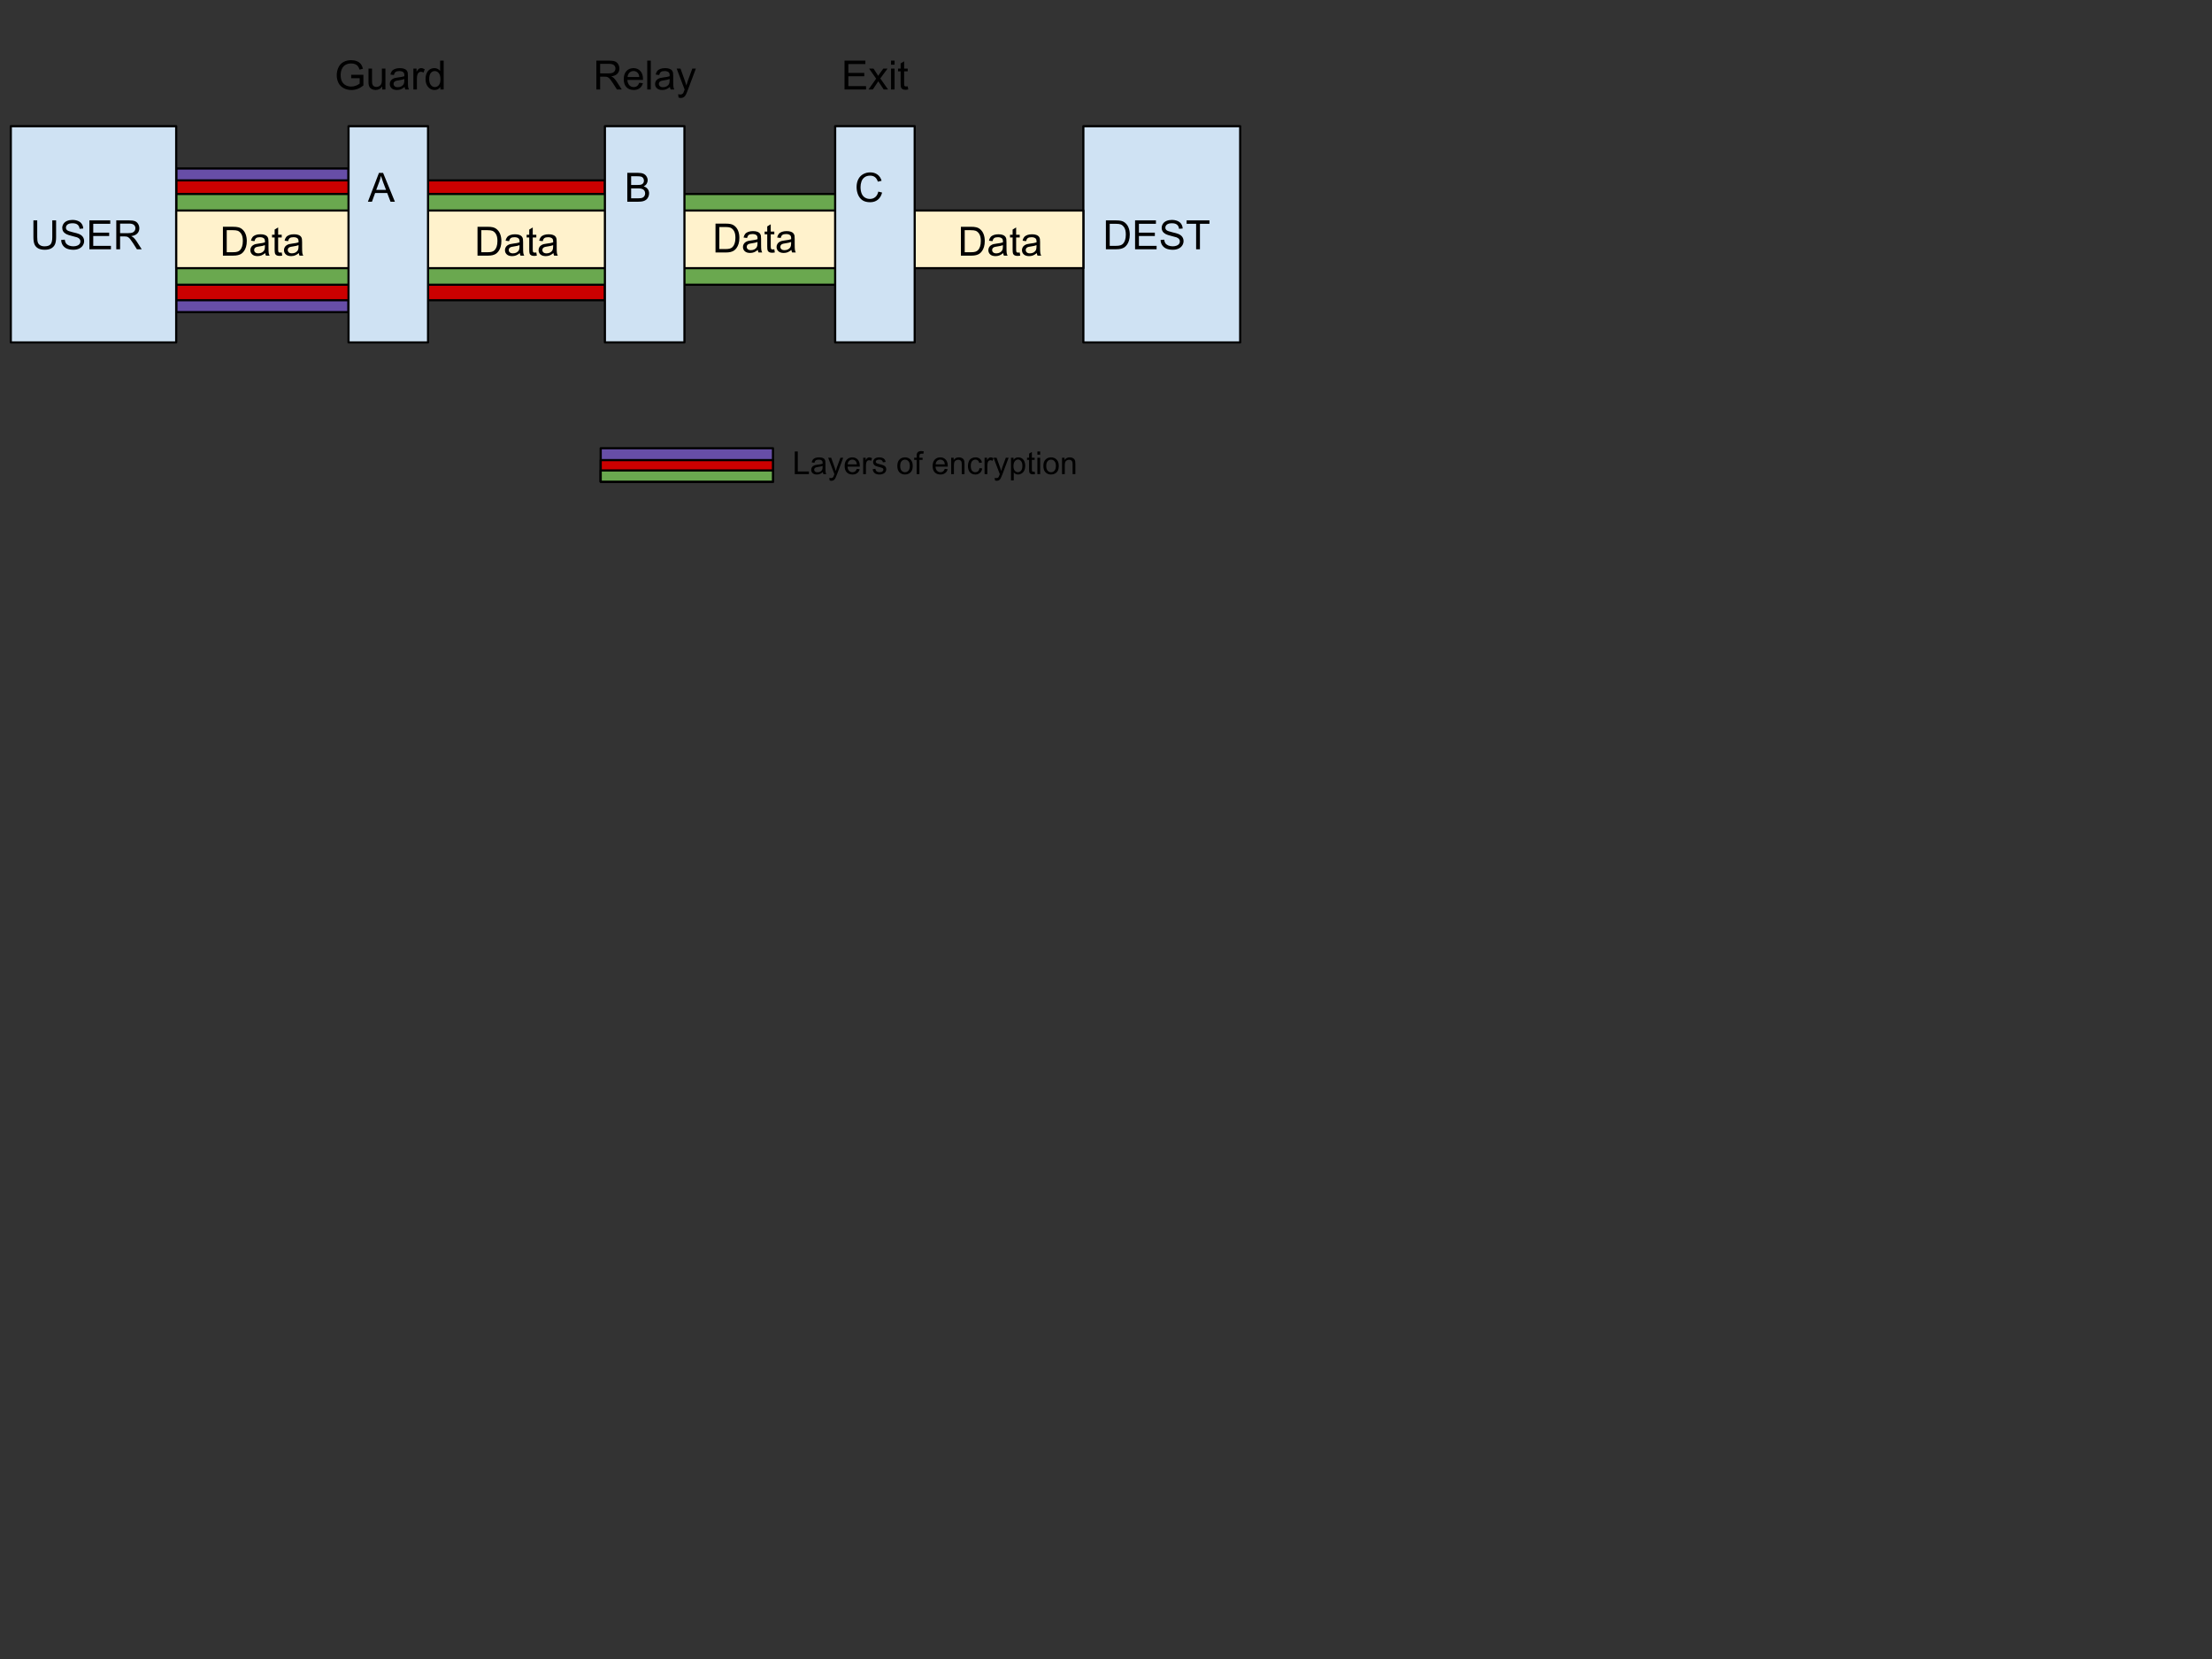 <svg viewBox="0 0 1024 768" xmlns="http://www.w3.org/2000/svg" xmlns:xlink="http://www.w3.org/1999/xlink" stroke-linecap="square" stroke-miterlimit="10" fill="none" overflow="hidden"><rect x="0" y="0" width="1024" height="768" fill="#333333" stroke="none"/><clipPath id="p.0"><path d="M0 0 1024 0 1024 768 0 768 0 0Z"/></clipPath><g clip-path="url(#p.0)"><path d="M0 0 1024 0 1024 768 0 768Z" fill="#000000" fill-rule="evenodd" fill-opacity="0"/><path d="M81.583 78.001 161.331 78.001 161.331 144.49 81.583 144.49Z" fill="#674EA7" fill-rule="evenodd"/><path d="M81.583 78.001 161.331 78.001 161.331 144.49 81.583 144.49Z" stroke="#000000" stroke-linecap="butt" stroke-linejoin="round" fill-rule="evenodd"/><path d="M81.583 83.5 280.039 83.5 280.039 138.996 81.583 138.996Z" fill="#CC0000" fill-rule="evenodd"/><path d="M81.583 83.5 280.039 83.5 280.039 138.996 81.583 138.996Z" stroke="#000000" stroke-linecap="butt" stroke-linejoin="round" fill-rule="evenodd"/><path d="M81.583 89.79 387.346 89.79 387.346 131.806 81.583 131.806Z" fill="#6AA84F" fill-rule="evenodd"/><path d="M81.583 89.79 387.346 89.79 387.346 131.806 81.583 131.806Z" stroke="#000000" stroke-linecap="butt" stroke-linejoin="round" fill-rule="evenodd"/><path d="M5 58.417 81.567 58.417 81.567 158.512 5 158.512Z" fill="#CFE2F3" fill-rule="evenodd"/><path d="M5 58.417 81.567 58.417 81.567 158.512 5 158.512Z" stroke="#000000" stroke-linecap="butt" stroke-linejoin="round" fill-rule="evenodd"/><path d="M24.203 102.025 25.969 102.025 25.969 109.744C25.969 111.088 25.818 112.155 25.516 112.947 25.213 113.739 24.667 114.385 23.875 114.885 23.083 115.374 22.042 115.619 20.75 115.619 19.5 115.619 18.474 115.405 17.672 114.978 16.88 114.541 16.312 113.916 15.969 113.103 15.635 112.28 15.469 111.161 15.469 109.744L15.469 102.025 17.234 102.025 17.234 109.744C17.234 110.9 17.338 111.754 17.547 112.306 17.766 112.848 18.135 113.27 18.656 113.572 19.188 113.874 19.833 114.025 20.594 114.025 21.896 114.025 22.823 113.728 23.375 113.135 23.927 112.541 24.203 111.411 24.203 109.744L24.203 102.025ZM28.317 111.088 29.973 110.947C30.056 111.614 30.239 112.161 30.52 112.588 30.811 113.015 31.259 113.364 31.864 113.635 32.478 113.895 33.166 114.025 33.926 114.025 34.593 114.025 35.187 113.926 35.707 113.728 36.228 113.53 36.614 113.26 36.864 112.916 37.114 112.562 37.239 112.176 37.239 111.76 37.239 111.343 37.114 110.978 36.864 110.666 36.624 110.353 36.228 110.088 35.676 109.869 35.312 109.734 34.515 109.52 33.285 109.228 32.067 108.926 31.212 108.645 30.723 108.385 30.077 108.051 29.598 107.64 29.285 107.15 28.973 106.65 28.817 106.093 28.817 105.478 28.817 104.812 29.009 104.187 29.395 103.603 29.78 103.01 30.337 102.562 31.067 102.26 31.806 101.957 32.624 101.806 33.52 101.806 34.509 101.806 35.379 101.968 36.129 102.291 36.89 102.603 37.473 103.072 37.879 103.697 38.285 104.312 38.504 105.01 38.535 105.791L36.848 105.916C36.754 105.072 36.442 104.437 35.91 104.01 35.39 103.572 34.619 103.353 33.598 103.353 32.525 103.353 31.744 103.551 31.254 103.947 30.765 104.343 30.52 104.817 30.52 105.369 30.52 105.848 30.697 106.239 31.051 106.541 31.384 106.853 32.27 107.176 33.707 107.51 35.145 107.832 36.129 108.114 36.66 108.353 37.442 108.707 38.015 109.161 38.379 109.713 38.754 110.265 38.942 110.9 38.942 111.619 38.942 112.327 38.739 112.999 38.332 113.635 37.926 114.26 37.343 114.749 36.582 115.103 35.822 115.447 34.962 115.619 34.004 115.619 32.796 115.619 31.78 115.442 30.957 115.088 30.145 114.734 29.504 114.202 29.035 113.494 28.577 112.786 28.337 111.984 28.317 111.088ZM41.385 115.385 41.385 102.025 51.041 102.025 51.041 103.603 43.166 103.603 43.166 107.697 50.541 107.697 50.541 109.26 43.166 109.26 43.166 113.806 51.354 113.806 51.354 115.385 41.385 115.385ZM53.829 115.385 53.829 102.025 59.751 102.025C60.938 102.025 61.839 102.145 62.454 102.385 63.079 102.624 63.574 103.051 63.938 103.666 64.313 104.27 64.501 104.942 64.501 105.681 64.501 106.619 64.193 107.416 63.579 108.072 62.964 108.718 62.016 109.129 60.735 109.306 61.204 109.536 61.563 109.76 61.813 109.978 62.324 110.447 62.808 111.036 63.266 111.744L65.594 115.385 63.376 115.385 61.61 112.603C61.089 111.801 60.662 111.192 60.329 110.775 59.995 110.348 59.693 110.051 59.423 109.885 59.162 109.707 58.897 109.588 58.626 109.525 58.428 109.473 58.1 109.447 57.641 109.447L55.594 109.447 55.594 115.385 53.829 115.385ZM55.594 107.931 59.391 107.931C60.204 107.931 60.834 107.848 61.282 107.681 61.74 107.504 62.089 107.234 62.329 106.869 62.568 106.504 62.688 106.109 62.688 105.681 62.688 105.046 62.459 104.525 62.001 104.119 61.542 103.713 60.813 103.51 59.813 103.51L55.594 103.51 55.594 107.931Z" fill="#000000"/><path d="M501.517 58.417 574.115 58.417 574.115 158.512 501.517 158.512Z" fill="#CFE2F3" fill-rule="evenodd"/><path d="M501.517 58.417 574.115 58.417 574.115 158.512 501.517 158.512Z" stroke="#000000" stroke-linecap="butt" stroke-linejoin="round" fill-rule="evenodd"/><path d="M511.955 115.385 511.955 102.025 516.564 102.025C517.595 102.025 518.387 102.093 518.939 102.228 519.699 102.395 520.35 102.713 520.892 103.181 521.6 103.775 522.126 104.536 522.47 105.463 522.824 106.39 523.001 107.447 523.001 108.635 523.001 109.645 522.882 110.546 522.642 111.338 522.403 112.119 522.095 112.765 521.72 113.275 521.356 113.786 520.955 114.192 520.517 114.494 520.08 114.786 519.548 115.01 518.923 115.166 518.298 115.312 517.585 115.385 516.783 115.385L511.955 115.385ZM513.72 113.806 516.58 113.806C517.455 113.806 518.142 113.728 518.642 113.572 519.142 113.405 519.543 113.171 519.845 112.869 520.262 112.452 520.585 111.89 520.814 111.181 521.054 110.473 521.173 109.614 521.173 108.603 521.173 107.207 520.944 106.135 520.486 105.385 520.028 104.635 519.47 104.135 518.814 103.885 518.345 103.697 517.585 103.603 516.533 103.603L513.72 103.603 513.72 113.806ZM525.459 115.385 525.459 102.025 535.115 102.025 535.115 103.603 527.24 103.603 527.24 107.697 534.615 107.697 534.615 109.26 527.24 109.26 527.24 113.806 535.427 113.806 535.427 115.385 525.459 115.385ZM537.277 111.088 538.934 110.947C539.017 111.614 539.199 112.161 539.48 112.588 539.772 113.015 540.22 113.364 540.824 113.635 541.439 113.895 542.126 114.025 542.887 114.025 543.553 114.025 544.147 113.926 544.668 113.728 545.189 113.53 545.574 113.26 545.824 112.916 546.074 112.562 546.199 112.176 546.199 111.76 546.199 111.343 546.074 110.978 545.824 110.666 545.585 110.353 545.189 110.088 544.637 109.869 544.272 109.734 543.475 109.52 542.246 109.228 541.027 108.926 540.173 108.645 539.684 108.385 539.038 108.051 538.559 107.64 538.246 107.15 537.934 106.65 537.777 106.093 537.777 105.478 537.777 104.812 537.97 104.187 538.355 103.603 538.741 103.01 539.298 102.562 540.027 102.26 540.767 101.957 541.585 101.806 542.48 101.806 543.47 101.806 544.34 101.968 545.09 102.291 545.85 102.603 546.434 103.072 546.84 103.697 547.246 104.312 547.465 105.01 547.496 105.791L545.809 105.916C545.715 105.072 545.402 104.437 544.871 104.01 544.35 103.572 543.579 103.353 542.559 103.353 541.486 103.353 540.704 103.551 540.215 103.947 539.725 104.343 539.48 104.817 539.48 105.369 539.48 105.848 539.658 106.239 540.012 106.541 540.345 106.853 541.23 107.176 542.668 107.51 544.105 107.832 545.09 108.114 545.621 108.353 546.402 108.707 546.975 109.161 547.34 109.713 547.715 110.265 547.902 110.9 547.902 111.619 547.902 112.327 547.699 112.999 547.293 113.635 546.887 114.26 546.303 114.749 545.543 115.103 544.783 115.447 543.923 115.619 542.965 115.619 541.757 115.619 540.741 115.442 539.918 115.088 539.105 114.734 538.465 114.202 537.996 113.494 537.538 112.786 537.298 111.984 537.277 111.088ZM553.721 115.385 553.721 103.603 549.315 103.603 549.315 102.025 559.893 102.025 559.893 103.603 555.487 103.603 555.487 115.385 553.721 115.385Z" fill="#000000"/><path d="M81.583 97.459 501.52 97.459 501.52 124.136 81.583 124.136Z" fill="#FFF2CC" fill-rule="evenodd"/><path d="M81.583 97.459 501.52 97.459 501.52 124.136 81.583 124.136Z" stroke="#000000" stroke-linecap="butt" stroke-linejoin="round" fill-rule="evenodd"/><path d="M161.341 58.417 198.16 58.417 198.16 158.512 161.341 158.512Z" fill="#CFE2F3" fill-rule="evenodd"/><path d="M161.341 58.417 198.16 58.417 198.16 158.512 161.341 158.512Z" stroke="#000000" stroke-linecap="butt" stroke-linejoin="round" fill-rule="evenodd"/><path d="M170.31 93.385 175.435 80.025 177.341 80.025 182.81 93.385 180.794 93.385 179.247 89.338 173.654 89.338 172.185 93.385 170.31 93.385ZM174.169 87.9 178.701 87.9 177.294 84.197C176.878 83.072 176.565 82.15 176.357 81.431 176.18 82.286 175.94 83.135 175.638 83.978L174.169 87.9Z" fill="#000000"/><path d="M280.031 58.41 316.85 58.41 316.85 158.504 280.031 158.504Z" fill="#CFE2F3" fill-rule="evenodd"/><path d="M280.031 58.41 316.85 58.41 316.85 158.504 280.031 158.504Z" stroke="#000000" stroke-linecap="butt" stroke-linejoin="round" fill-rule="evenodd"/><path d="M290.391 93.377 290.391 80.017 295.406 80.017C296.427 80.017 297.245 80.153 297.86 80.424 298.474 80.694 298.953 81.111 299.297 81.674 299.651 82.236 299.828 82.825 299.828 83.439 299.828 84.012 299.672 84.554 299.36 85.064 299.058 85.564 298.594 85.965 297.969 86.267 298.771 86.507 299.391 86.913 299.828 87.486 300.266 88.059 300.485 88.731 300.485 89.502 300.485 90.127 300.349 90.71 300.078 91.252 299.818 91.783 299.49 92.194 299.094 92.486 298.709 92.778 298.224 93.002 297.641 93.158 297.058 93.304 296.339 93.377 295.485 93.377L290.391 93.377ZM292.172 85.627 295.047 85.627C295.839 85.627 296.401 85.58 296.735 85.486 297.183 85.351 297.521 85.127 297.75 84.814 297.979 84.502 298.094 84.111 298.094 83.642 298.094 83.205 297.985 82.819 297.766 82.486 297.558 82.142 297.255 81.908 296.86 81.783 296.464 81.658 295.787 81.595 294.828 81.595L292.172 81.595 292.172 85.627ZM292.172 91.799 295.485 91.799C296.058 91.799 296.459 91.778 296.688 91.736 297.094 91.663 297.433 91.543 297.703 91.377 297.985 91.2 298.214 90.95 298.391 90.627 298.568 90.304 298.656 89.929 298.656 89.502 298.656 89.002 298.526 88.569 298.266 88.205 298.016 87.84 297.662 87.585 297.203 87.439 296.755 87.283 296.104 87.205 295.25 87.205L292.172 87.205 292.172 91.799Z" fill="#000000"/><path d="M386.619 58.41 423.438 58.41 423.438 158.504 386.619 158.504Z" fill="#CFE2F3" fill-rule="evenodd"/><path d="M386.619 58.41 423.438 58.41 423.438 158.504 386.619 158.504Z" stroke="#000000" stroke-linecap="butt" stroke-linejoin="round" fill-rule="evenodd"/><path d="M406.588 88.689 408.354 89.142C407.979 90.59 407.312 91.7 406.354 92.47 405.395 93.231 404.218 93.611 402.823 93.611 401.385 93.611 400.213 93.319 399.307 92.736 398.411 92.142 397.724 91.293 397.244 90.189 396.776 89.075 396.541 87.877 396.541 86.595 396.541 85.21 396.807 84.002 397.338 82.97 397.869 81.929 398.625 81.142 399.604 80.611 400.593 80.069 401.677 79.799 402.854 79.799 404.187 79.799 405.307 80.137 406.213 80.814 407.13 81.491 407.765 82.45 408.119 83.689L406.385 84.095C406.073 83.127 405.619 82.424 405.026 81.986 404.442 81.538 403.708 81.314 402.823 81.314 401.791 81.314 400.932 81.559 400.244 82.049 399.557 82.538 399.073 83.2 398.791 84.033 398.51 84.856 398.369 85.71 398.369 86.595 398.369 87.731 398.536 88.72 398.869 89.564 399.203 90.408 399.718 91.043 400.416 91.47 401.114 91.887 401.869 92.095 402.682 92.095 403.672 92.095 404.51 91.809 405.198 91.236 405.885 90.663 406.349 89.814 406.588 88.689Z" fill="#000000"/><path d="M313.197 89.957 385.795 89.957 385.795 131.972 313.197 131.972Z" fill="#000000" fill-rule="evenodd" fill-opacity="0"/><path d="M331.23 116.877 331.23 103.517 335.839 103.517C336.87 103.517 337.662 103.585 338.214 103.72 338.975 103.887 339.626 104.205 340.167 104.674 340.876 105.267 341.402 106.028 341.745 106.955 342.1 107.882 342.277 108.939 342.277 110.127 342.277 111.137 342.157 112.038 341.917 112.83 341.678 113.611 341.37 114.257 340.995 114.767 340.631 115.278 340.23 115.684 339.792 115.986 339.355 116.278 338.823 116.502 338.198 116.658 337.573 116.804 336.86 116.877 336.058 116.877L331.23 116.877ZM332.995 115.299 335.855 115.299C336.73 115.299 337.417 115.22 337.917 115.064 338.417 114.898 338.818 114.663 339.12 114.361 339.537 113.944 339.86 113.382 340.089 112.674 340.329 111.965 340.448 111.106 340.448 110.095 340.448 108.7 340.219 107.627 339.761 106.877 339.303 106.127 338.745 105.627 338.089 105.377 337.62 105.189 336.86 105.095 335.808 105.095L332.995 105.095 332.995 115.299ZM350.812 115.689C350.197 116.2 349.609 116.564 349.046 116.783 348.494 116.991 347.895 117.095 347.25 117.095 346.187 117.095 345.369 116.835 344.796 116.314 344.224 115.793 343.937 115.132 343.937 114.33 343.937 113.851 344.046 113.418 344.265 113.033 344.484 112.637 344.765 112.325 345.109 112.095 345.463 111.856 345.859 111.674 346.296 111.549 346.609 111.465 347.093 111.382 347.75 111.299 349.072 111.142 350.046 110.955 350.671 110.736 350.682 110.507 350.687 110.366 350.687 110.314 350.687 109.648 350.531 109.174 350.218 108.892 349.802 108.528 349.177 108.345 348.343 108.345 347.572 108.345 347.005 108.481 346.64 108.752 346.276 109.023 346.005 109.496 345.828 110.174L344.218 109.955C344.364 109.278 344.604 108.731 344.937 108.314 345.27 107.887 345.755 107.559 346.39 107.33 347.026 107.101 347.755 106.986 348.578 106.986 349.411 106.986 350.083 107.085 350.593 107.283 351.114 107.47 351.494 107.715 351.734 108.017 351.984 108.309 352.156 108.679 352.25 109.127 352.302 109.408 352.328 109.913 352.328 110.642L352.328 112.83C352.328 114.351 352.364 115.314 352.437 115.72 352.51 116.116 352.645 116.502 352.843 116.877L351.14 116.877C350.963 116.533 350.854 116.137 350.812 115.689ZM350.671 112.017C350.078 112.267 349.187 112.476 348 112.642 347.322 112.736 346.843 112.845 346.562 112.97 346.281 113.095 346.062 113.273 345.906 113.502 345.76 113.731 345.687 113.991 345.687 114.283 345.687 114.72 345.854 115.085 346.187 115.377 346.52 115.668 347.005 115.814 347.64 115.814 348.265 115.814 348.822 115.679 349.312 115.408 349.812 115.127 350.177 114.746 350.406 114.267 350.583 113.892 350.671 113.345 350.671 112.627L350.671 112.017ZM358.453 115.408 358.688 116.861C358.229 116.955 357.818 117.002 357.453 117.002 356.86 117.002 356.396 116.908 356.063 116.72 355.74 116.533 355.511 116.288 355.375 115.986 355.24 115.674 355.172 115.028 355.172 114.049L355.172 108.47 353.969 108.47 353.969 107.205 355.172 107.205 355.172 104.814 356.797 103.83 356.797 107.205 358.453 107.205 358.453 108.47 356.797 108.47 356.797 114.142C356.797 114.601 356.823 114.898 356.875 115.033 356.938 115.168 357.032 115.278 357.157 115.361 357.292 115.434 357.485 115.47 357.735 115.47 357.912 115.47 358.151 115.45 358.453 115.408ZM366.371 115.689C365.756 116.2 365.168 116.564 364.605 116.783 364.053 116.991 363.454 117.095 362.809 117.095 361.746 117.095 360.928 116.835 360.355 116.314 359.783 115.793 359.496 115.132 359.496 114.33 359.496 113.851 359.605 113.418 359.824 113.033 360.043 112.637 360.324 112.325 360.668 112.095 361.022 111.856 361.418 111.674 361.855 111.549 362.168 111.465 362.652 111.382 363.309 111.299 364.631 111.142 365.605 110.955 366.23 110.736 366.241 110.507 366.246 110.366 366.246 110.314 366.246 109.648 366.09 109.174 365.777 108.892 365.361 108.528 364.736 108.345 363.902 108.345 363.131 108.345 362.564 108.481 362.199 108.752 361.835 109.023 361.564 109.496 361.387 110.174L359.777 109.955C359.923 109.278 360.163 108.731 360.496 108.314 360.829 107.887 361.314 107.559 361.949 107.33 362.585 107.101 363.314 106.986 364.137 106.986 364.97 106.986 365.642 107.085 366.152 107.283 366.673 107.47 367.053 107.715 367.293 108.017 367.543 108.309 367.715 108.679 367.809 109.127 367.861 109.408 367.887 109.913 367.887 110.642L367.887 112.83C367.887 114.351 367.923 115.314 367.996 115.72 368.069 116.116 368.204 116.502 368.402 116.877L366.699 116.877C366.522 116.533 366.413 116.137 366.371 115.689ZM366.23 112.017C365.637 112.267 364.746 112.476 363.559 112.642 362.881 112.736 362.402 112.845 362.121 112.97 361.84 113.095 361.621 113.273 361.465 113.502 361.319 113.731 361.246 113.991 361.246 114.283 361.246 114.72 361.413 115.085 361.746 115.377 362.079 115.668 362.564 115.814 363.199 115.814 363.824 115.814 364.381 115.679 364.871 115.408 365.371 115.127 365.736 114.746 365.965 114.267 366.142 113.892 366.23 113.345 366.23 112.627L366.23 112.017Z" fill="#000000"/><path d="M85.163 91.417 157.761 91.417 157.761 133.433 85.163 133.433Z" fill="#000000" fill-rule="evenodd" fill-opacity="0"/><path d="M103.196 118.337 103.196 104.978 107.805 104.978C108.836 104.978 109.628 105.046 110.18 105.181 110.94 105.348 111.591 105.665 112.133 106.134 112.841 106.728 113.367 107.488 113.711 108.415 114.065 109.343 114.242 110.4 114.242 111.587 114.242 112.598 114.123 113.499 113.883 114.29 113.644 115.072 113.336 115.718 112.961 116.228 112.597 116.738 112.196 117.145 111.758 117.447 111.321 117.738 110.789 117.962 110.164 118.119 109.539 118.264 108.826 118.337 108.024 118.337L103.196 118.337ZM104.961 116.759 107.821 116.759C108.696 116.759 109.383 116.681 109.883 116.525 110.383 116.358 110.784 116.124 111.086 115.822 111.503 115.405 111.826 114.843 112.055 114.134 112.295 113.426 112.414 112.566 112.414 111.556 112.414 110.16 112.185 109.087 111.727 108.337 111.269 107.587 110.711 107.087 110.055 106.837 109.586 106.65 108.826 106.556 107.774 106.556L104.961 106.556 104.961 116.759ZM122.778 117.15C122.163 117.66 121.575 118.025 121.012 118.244 120.46 118.452 119.861 118.556 119.215 118.556 118.153 118.556 117.335 118.296 116.762 117.775 116.189 117.254 115.903 116.593 115.903 115.79 115.903 115.311 116.012 114.879 116.231 114.494 116.45 114.098 116.731 113.785 117.075 113.556 117.429 113.316 117.825 113.134 118.262 113.009 118.575 112.926 119.059 112.843 119.715 112.759 121.038 112.603 122.012 112.415 122.637 112.197 122.648 111.968 122.653 111.827 122.653 111.775 122.653 111.108 122.497 110.634 122.184 110.353 121.768 109.988 121.143 109.806 120.309 109.806 119.538 109.806 118.971 109.941 118.606 110.212 118.241 110.483 117.971 110.957 117.794 111.634L116.184 111.415C116.33 110.738 116.57 110.191 116.903 109.775 117.236 109.348 117.721 109.02 118.356 108.79 118.991 108.561 119.721 108.447 120.544 108.447 121.377 108.447 122.049 108.546 122.559 108.744 123.08 108.931 123.46 109.176 123.7 109.478 123.95 109.77 124.122 110.139 124.215 110.587 124.268 110.869 124.294 111.374 124.294 112.103L124.294 114.29C124.294 115.811 124.33 116.775 124.403 117.181 124.476 117.577 124.611 117.962 124.809 118.337L123.106 118.337C122.929 117.994 122.82 117.598 122.778 117.15ZM122.637 113.478C122.044 113.728 121.153 113.936 119.965 114.103 119.288 114.197 118.809 114.306 118.528 114.431 118.247 114.556 118.028 114.733 117.872 114.962 117.726 115.191 117.653 115.452 117.653 115.744 117.653 116.181 117.82 116.546 118.153 116.837 118.486 117.129 118.971 117.275 119.606 117.275 120.231 117.275 120.788 117.139 121.278 116.869 121.778 116.587 122.143 116.207 122.372 115.728 122.549 115.353 122.637 114.806 122.637 114.087L122.637 113.478ZM130.419 116.869 130.654 118.322C130.195 118.415 129.784 118.462 129.419 118.462 128.826 118.462 128.362 118.369 128.029 118.181 127.706 117.994 127.477 117.749 127.341 117.447 127.206 117.134 127.138 116.488 127.138 115.509L127.138 109.931 125.935 109.931 125.935 108.665 127.138 108.665 127.138 106.275 128.763 105.29 128.763 108.665 130.419 108.665 130.419 109.931 128.763 109.931 128.763 115.603C128.763 116.061 128.789 116.358 128.841 116.494 128.904 116.629 128.997 116.738 129.122 116.822 129.258 116.895 129.451 116.931 129.701 116.931 129.878 116.931 130.117 116.91 130.419 116.869ZM138.337 117.15C137.722 117.66 137.134 118.025 136.571 118.244 136.019 118.452 135.42 118.556 134.774 118.556 133.712 118.556 132.894 118.296 132.321 117.775 131.748 117.254 131.462 116.593 131.462 115.79 131.462 115.311 131.571 114.879 131.79 114.494 132.009 114.098 132.29 113.785 132.634 113.556 132.988 113.316 133.384 113.134 133.821 113.009 134.134 112.926 134.618 112.843 135.274 112.759 136.597 112.603 137.571 112.415 138.196 112.197 138.207 111.968 138.212 111.827 138.212 111.775 138.212 111.108 138.056 110.634 137.743 110.353 137.327 109.988 136.702 109.806 135.868 109.806 135.097 109.806 134.53 109.941 134.165 110.212 133.8 110.483 133.53 110.957 133.353 111.634L131.743 111.415C131.889 110.738 132.129 110.191 132.462 109.775 132.795 109.348 133.28 109.02 133.915 108.79 134.55 108.561 135.28 108.447 136.103 108.447 136.936 108.447 137.608 108.546 138.118 108.744 138.639 108.931 139.019 109.176 139.259 109.478 139.509 109.77 139.681 110.139 139.774 110.587 139.827 110.869 139.853 111.374 139.853 112.103L139.853 114.29C139.853 115.811 139.889 116.775 139.962 117.181 140.035 117.577 140.17 117.962 140.368 118.337L138.665 118.337C138.488 117.994 138.379 117.598 138.337 117.15ZM138.196 113.478C137.603 113.728 136.712 113.936 135.524 114.103 134.847 114.197 134.368 114.306 134.087 114.431 133.806 114.556 133.587 114.733 133.431 114.962 133.285 115.191 133.212 115.452 133.212 115.744 133.212 116.181 133.379 116.546 133.712 116.837 134.045 117.129 134.53 117.275 135.165 117.275 135.79 117.275 136.347 117.139 136.837 116.869 137.337 116.587 137.702 116.207 137.931 115.728 138.108 115.353 138.196 114.806 138.196 114.087L138.196 113.478Z" fill="#000000"/><path d="M199.449 91.425 279.197 91.425 279.197 133.441 199.449 133.441Z" fill="#000000" fill-rule="evenodd" fill-opacity="0"/><path d="M221.057 118.345 221.057 104.986 225.666 104.986C226.697 104.986 227.489 105.054 228.041 105.189 228.801 105.356 229.452 105.673 229.994 106.142 230.702 106.736 231.229 107.496 231.572 108.423 231.926 109.35 232.104 110.408 232.104 111.595 232.104 112.606 231.984 113.507 231.744 114.298 231.505 115.08 231.197 115.725 230.822 116.236 230.458 116.746 230.057 117.152 229.619 117.455 229.182 117.746 228.65 117.97 228.025 118.126 227.4 118.272 226.687 118.345 225.885 118.345L221.057 118.345ZM222.822 116.767 225.682 116.767C226.557 116.767 227.244 116.689 227.744 116.533 228.244 116.366 228.645 116.132 228.947 115.83 229.364 115.413 229.687 114.85 229.916 114.142 230.156 113.434 230.275 112.574 230.275 111.564 230.275 110.168 230.046 109.095 229.588 108.345 229.13 107.595 228.572 107.095 227.916 106.845 227.447 106.658 226.687 106.564 225.635 106.564L222.822 106.564 222.822 116.767ZM240.639 117.158C240.024 117.668 239.436 118.033 238.873 118.251 238.321 118.46 237.722 118.564 237.076 118.564 236.014 118.564 235.196 118.304 234.623 117.783 234.05 117.262 233.764 116.6 233.764 115.798 233.764 115.319 233.873 114.887 234.092 114.501 234.311 114.106 234.592 113.793 234.936 113.564 235.29 113.324 235.686 113.142 236.123 113.017 236.436 112.934 236.92 112.85 237.576 112.767 238.899 112.611 239.873 112.423 240.498 112.205 240.509 111.975 240.514 111.835 240.514 111.783 240.514 111.116 240.358 110.642 240.045 110.361 239.629 109.996 239.004 109.814 238.17 109.814 237.399 109.814 236.832 109.949 236.467 110.22 236.102 110.491 235.832 110.965 235.655 111.642L234.045 111.423C234.191 110.746 234.431 110.199 234.764 109.783 235.097 109.356 235.582 109.027 236.217 108.798 236.852 108.569 237.582 108.455 238.405 108.455 239.238 108.455 239.91 108.554 240.42 108.751 240.941 108.939 241.321 109.184 241.561 109.486 241.811 109.777 241.983 110.147 242.076 110.595 242.129 110.876 242.155 111.382 242.155 112.111L242.155 114.298C242.155 115.819 242.191 116.783 242.264 117.189 242.337 117.585 242.472 117.97 242.67 118.345L240.967 118.345C240.79 118.001 240.681 117.606 240.639 117.158ZM240.498 113.486C239.905 113.736 239.014 113.944 237.826 114.111 237.149 114.205 236.67 114.314 236.389 114.439 236.108 114.564 235.889 114.741 235.733 114.97 235.587 115.199 235.514 115.46 235.514 115.751 235.514 116.189 235.681 116.554 236.014 116.845 236.347 117.137 236.832 117.283 237.467 117.283 238.092 117.283 238.649 117.147 239.139 116.876 239.639 116.595 240.004 116.215 240.233 115.736 240.41 115.361 240.498 114.814 240.498 114.095L240.498 113.486ZM248.28 116.876 248.515 118.33C248.056 118.423 247.645 118.47 247.28 118.47 246.687 118.47 246.223 118.376 245.89 118.189 245.567 118.001 245.338 117.757 245.202 117.455 245.067 117.142 244.999 116.496 244.999 115.517L244.999 109.939 243.796 109.939 243.796 108.673 244.999 108.673 244.999 106.283 246.624 105.298 246.624 108.673 248.28 108.673 248.28 109.939 246.624 109.939 246.624 115.611C246.624 116.069 246.65 116.366 246.702 116.501 246.765 116.637 246.858 116.746 246.983 116.83 247.119 116.902 247.312 116.939 247.562 116.939 247.739 116.939 247.978 116.918 248.28 116.876ZM256.198 117.158C255.583 117.668 254.995 118.033 254.432 118.251 253.88 118.46 253.281 118.564 252.635 118.564 251.573 118.564 250.755 118.304 250.182 117.783 249.609 117.262 249.323 116.6 249.323 115.798 249.323 115.319 249.432 114.887 249.651 114.501 249.87 114.106 250.151 113.793 250.495 113.564 250.849 113.324 251.245 113.142 251.682 113.017 251.995 112.934 252.479 112.85 253.135 112.767 254.458 112.611 255.432 112.423 256.057 112.205 256.068 111.975 256.073 111.835 256.073 111.783 256.073 111.116 255.917 110.642 255.604 110.361 255.188 109.996 254.563 109.814 253.729 109.814 252.958 109.814 252.391 109.949 252.026 110.22 251.662 110.491 251.391 110.965 251.214 111.642L249.604 111.423C249.75 110.746 249.99 110.199 250.323 109.783 250.656 109.356 251.141 109.027 251.776 108.798 252.412 108.569 253.141 108.455 253.964 108.455 254.797 108.455 255.469 108.554 255.979 108.751 256.5 108.939 256.88 109.184 257.12 109.486 257.37 109.777 257.542 110.147 257.635 110.595 257.688 110.876 257.714 111.382 257.714 112.111L257.714 114.298C257.714 115.819 257.75 116.783 257.823 117.189 257.896 117.585 258.031 117.97 258.229 118.345L256.526 118.345C256.349 118.001 256.24 117.606 256.198 117.158ZM256.057 113.486C255.464 113.736 254.573 113.944 253.385 114.111 252.708 114.205 252.229 114.314 251.948 114.439 251.667 114.564 251.448 114.741 251.292 114.97 251.146 115.199 251.073 115.46 251.073 115.751 251.073 116.189 251.24 116.554 251.573 116.845 251.906 117.137 252.391 117.283 253.026 117.283 253.651 117.283 254.208 117.147 254.698 116.876 255.198 116.595 255.563 116.215 255.792 115.736 255.969 115.361 256.057 114.814 256.057 114.095L256.057 113.486Z" fill="#000000"/><path d="M426.798 91.425 499.396 91.425 499.396 133.441 426.798 133.441Z" fill="#000000" fill-rule="evenodd" fill-opacity="0"/><path d="M444.831 118.345 444.831 104.986 449.44 104.986C450.471 104.986 451.263 105.054 451.815 105.189 452.576 105.356 453.227 105.673 453.768 106.142 454.477 106.736 455.003 107.496 455.346 108.423 455.701 109.35 455.878 110.408 455.878 111.595 455.878 112.606 455.758 113.507 455.518 114.298 455.279 115.08 454.971 115.725 454.596 116.236 454.232 116.746 453.831 117.152 453.393 117.455 452.956 117.746 452.425 117.97 451.8 118.126 451.175 118.272 450.461 118.345 449.659 118.345L444.831 118.345ZM446.596 116.767 449.456 116.767C450.331 116.767 451.018 116.689 451.518 116.533 452.018 116.366 452.419 116.132 452.721 115.83 453.138 115.413 453.461 114.85 453.69 114.142 453.93 113.434 454.05 112.574 454.05 111.564 454.05 110.168 453.82 109.095 453.362 108.345 452.904 107.595 452.346 107.095 451.69 106.845 451.221 106.658 450.461 106.564 449.409 106.564L446.596 106.564 446.596 116.767ZM464.413 117.158C463.798 117.668 463.21 118.033 462.647 118.251 462.095 118.46 461.496 118.564 460.851 118.564 459.788 118.564 458.97 118.304 458.397 117.783 457.825 117.262 457.538 116.6 457.538 115.798 457.538 115.319 457.647 114.887 457.866 114.501 458.085 114.106 458.366 113.793 458.71 113.564 459.064 113.324 459.46 113.142 459.897 113.017 460.21 112.934 460.694 112.85 461.351 112.767 462.673 112.611 463.647 112.423 464.272 112.205 464.283 111.975 464.288 111.835 464.288 111.783 464.288 111.116 464.132 110.642 463.819 110.361 463.403 109.996 462.778 109.814 461.944 109.814 461.173 109.814 460.606 109.949 460.241 110.22 459.877 110.491 459.606 110.965 459.429 111.642L457.819 111.423C457.965 110.746 458.205 110.199 458.538 109.783 458.871 109.356 459.356 109.027 459.991 108.798 460.627 108.569 461.356 108.455 462.179 108.455 463.012 108.455 463.684 108.554 464.194 108.751 464.715 108.939 465.095 109.184 465.335 109.486 465.585 109.777 465.757 110.147 465.851 110.595 465.903 110.876 465.929 111.382 465.929 112.111L465.929 114.298C465.929 115.819 465.965 116.783 466.038 117.189 466.111 117.585 466.246 117.97 466.444 118.345L464.741 118.345C464.564 118.001 464.455 117.606 464.413 117.158ZM464.272 113.486C463.679 113.736 462.788 113.944 461.601 114.111 460.923 114.205 460.444 114.314 460.163 114.439 459.882 114.564 459.663 114.741 459.507 114.97 459.361 115.199 459.288 115.46 459.288 115.751 459.288 116.189 459.455 116.554 459.788 116.845 460.121 117.137 460.606 117.283 461.241 117.283 461.866 117.283 462.423 117.147 462.913 116.876 463.413 116.595 463.778 116.215 464.007 115.736 464.184 115.361 464.272 114.814 464.272 114.095L464.272 113.486ZM472.054 116.876 472.289 118.33C471.83 118.423 471.419 118.47 471.054 118.47 470.461 118.47 469.997 118.376 469.664 118.189 469.341 118.001 469.112 117.757 468.976 117.455 468.841 117.142 468.773 116.496 468.773 115.517L468.773 109.939 467.57 109.939 467.57 108.673 468.773 108.673 468.773 106.283 470.398 105.298 470.398 108.673 472.054 108.673 472.054 109.939 470.398 109.939 470.398 115.611C470.398 116.069 470.424 116.366 470.476 116.501 470.539 116.637 470.633 116.746 470.758 116.83 470.893 116.902 471.086 116.939 471.336 116.939 471.513 116.939 471.752 116.918 472.054 116.876ZM479.972 117.158C479.358 117.668 478.769 118.033 478.206 118.251 477.654 118.46 477.055 118.564 476.41 118.564 475.347 118.564 474.529 118.304 473.956 117.783 473.384 117.262 473.097 116.6 473.097 115.798 473.097 115.319 473.206 114.887 473.425 114.501 473.644 114.106 473.925 113.793 474.269 113.564 474.623 113.324 475.019 113.142 475.456 113.017 475.769 112.934 476.253 112.85 476.91 112.767 478.233 112.611 479.206 112.423 479.831 112.205 479.842 111.975 479.847 111.835 479.847 111.783 479.847 111.116 479.691 110.642 479.378 110.361 478.962 109.996 478.337 109.814 477.503 109.814 476.733 109.814 476.165 109.949 475.8 110.22 475.436 110.491 475.165 110.965 474.988 111.642L473.378 111.423C473.524 110.746 473.764 110.199 474.097 109.783 474.43 109.356 474.915 109.027 475.55 108.798 476.186 108.569 476.915 108.455 477.738 108.455 478.571 108.455 479.243 108.554 479.753 108.751 480.274 108.939 480.654 109.184 480.894 109.486 481.144 109.777 481.316 110.147 481.41 110.595 481.462 110.876 481.488 111.382 481.488 112.111L481.488 114.298C481.488 115.819 481.524 116.783 481.597 117.189 481.67 117.585 481.805 117.97 482.003 118.345L480.3 118.345C480.123 118.001 480.014 117.606 479.972 117.158ZM479.831 113.486C479.238 113.736 478.347 113.944 477.16 114.111 476.483 114.205 476.003 114.314 475.722 114.439 475.441 114.564 475.222 114.741 475.066 114.97 474.92 115.199 474.847 115.46 474.847 115.751 474.847 116.189 475.014 116.554 475.347 116.845 475.68 117.137 476.165 117.283 476.8 117.283 477.425 117.283 477.983 117.147 478.472 116.876 478.972 116.595 479.337 116.215 479.566 115.736 479.743 115.361 479.831 114.814 479.831 114.095L479.831 113.486Z" fill="#000000"/><path d="M144.512 14.512 217.11 14.512 217.11 56.528 144.512 56.528Z" fill="#000000" fill-rule="evenodd" fill-opacity="0"/><path d="M162.573 36.197 162.573 34.619 168.229 34.619 168.229 39.572C167.365 40.27 166.469 40.796 165.542 41.151 164.625 41.494 163.677 41.666 162.698 41.666 161.385 41.666 160.193 41.385 159.12 40.822 158.047 40.26 157.24 39.447 156.698 38.385 156.156 37.322 155.885 36.135 155.885 34.822 155.885 33.52 156.156 32.307 156.698 31.182 157.24 30.057 158.021 29.224 159.042 28.682 160.062 28.13 161.234 27.854 162.557 27.854 163.526 27.854 164.401 28.01 165.182 28.322 165.964 28.635 166.573 29.072 167.01 29.635 167.458 30.187 167.797 30.911 168.026 31.807L166.432 32.244C166.234 31.567 165.984 31.036 165.682 30.651 165.391 30.255 164.969 29.942 164.417 29.713 163.865 29.484 163.25 29.369 162.573 29.369 161.771 29.369 161.073 29.494 160.479 29.744 159.885 29.984 159.406 30.307 159.042 30.713 158.687 31.109 158.411 31.546 158.214 32.026 157.87 32.849 157.698 33.744 157.698 34.713 157.698 35.901 157.901 36.895 158.307 37.697 158.724 38.499 159.323 39.099 160.104 39.494 160.885 39.88 161.719 40.072 162.604 40.072 163.365 40.072 164.109 39.927 164.839 39.635 165.568 39.333 166.12 39.015 166.495 38.682L166.495 36.197 162.573 36.197ZM176.959 41.432 176.959 40.01C176.209 41.104 175.188 41.651 173.897 41.651 173.324 41.651 172.787 41.541 172.287 41.322 171.798 41.104 171.433 40.828 171.194 40.494 170.954 40.161 170.787 39.755 170.694 39.276 170.621 38.963 170.584 38.453 170.584 37.744L170.584 31.76 172.225 31.76 172.225 37.119C172.225 37.974 172.261 38.552 172.334 38.854 172.438 39.281 172.657 39.619 172.991 39.869 173.324 40.119 173.735 40.244 174.225 40.244 174.715 40.244 175.173 40.119 175.6 39.869 176.037 39.609 176.345 39.265 176.522 38.838 176.699 38.401 176.787 37.77 176.787 36.947L176.787 31.76 178.428 31.76 178.428 41.432 176.959 41.432ZM187.319 40.244C186.705 40.755 186.116 41.119 185.554 41.338 185.002 41.546 184.403 41.651 183.757 41.651 182.694 41.651 181.877 41.39 181.304 40.869 180.731 40.349 180.444 39.687 180.444 38.885 180.444 38.406 180.554 37.974 180.773 37.588 180.991 37.192 181.273 36.88 181.616 36.651 181.97 36.411 182.366 36.229 182.804 36.104 183.116 36.02 183.601 35.937 184.257 35.854 185.58 35.697 186.554 35.51 187.179 35.291 187.189 35.062 187.194 34.921 187.194 34.869 187.194 34.203 187.038 33.729 186.726 33.447 186.309 33.083 185.684 32.901 184.851 32.901 184.08 32.901 183.512 33.036 183.148 33.307 182.783 33.578 182.512 34.052 182.335 34.729L180.726 34.51C180.871 33.833 181.111 33.286 181.444 32.869 181.778 32.442 182.262 32.114 182.898 31.885 183.533 31.656 184.262 31.541 185.085 31.541 185.918 31.541 186.59 31.64 187.101 31.838 187.621 32.026 188.002 32.27 188.241 32.572 188.491 32.864 188.663 33.234 188.757 33.682 188.809 33.963 188.835 34.468 188.835 35.197L188.835 37.385C188.835 38.906 188.871 39.869 188.944 40.276 189.017 40.671 189.153 41.057 189.351 41.432L187.648 41.432C187.47 41.088 187.361 40.692 187.319 40.244ZM187.179 36.572C186.585 36.822 185.694 37.031 184.507 37.197 183.83 37.291 183.351 37.401 183.069 37.526 182.788 37.651 182.569 37.828 182.413 38.057 182.267 38.286 182.194 38.546 182.194 38.838 182.194 39.276 182.361 39.64 182.694 39.932 183.028 40.224 183.512 40.369 184.148 40.369 184.773 40.369 185.33 40.234 185.819 39.963 186.319 39.682 186.684 39.302 186.913 38.822 187.09 38.447 187.179 37.901 187.179 37.182L187.179 36.572ZM191.367 41.432 191.367 31.76 192.836 31.76 192.836 33.229C193.211 32.541 193.555 32.088 193.867 31.869 194.19 31.651 194.544 31.541 194.93 31.541 195.482 31.541 196.044 31.718 196.617 32.072L196.055 33.588C195.648 33.349 195.247 33.229 194.851 33.229 194.487 33.229 194.164 33.338 193.883 33.557 193.601 33.776 193.398 34.072 193.273 34.447 193.086 35.031 192.992 35.671 192.992 36.369L192.992 41.432 191.367 41.432ZM203.861 41.432 203.861 40.213C203.257 41.171 202.356 41.651 201.158 41.651 200.387 41.651 199.679 41.437 199.033 41.01 198.387 40.583 197.887 39.989 197.533 39.229 197.179 38.468 197.002 37.593 197.002 36.604 197.002 35.635 197.163 34.76 197.486 33.979 197.809 33.187 198.288 32.583 198.923 32.166 199.569 31.75 200.293 31.541 201.095 31.541 201.679 31.541 202.194 31.666 202.642 31.916 203.101 32.156 203.47 32.474 203.752 32.869L203.752 28.072 205.392 28.072 205.392 41.432 203.861 41.432ZM198.689 36.604C198.689 37.843 198.949 38.77 199.47 39.385 199.991 39.999 200.606 40.307 201.314 40.307 202.033 40.307 202.642 40.015 203.142 39.432 203.642 38.838 203.892 37.942 203.892 36.744 203.892 35.421 203.637 34.453 203.127 33.838 202.616 33.213 201.986 32.901 201.236 32.901 200.517 32.901 199.913 33.197 199.423 33.791 198.934 34.385 198.689 35.322 198.689 36.604Z" fill="#000000"/><path d="M262.142 14.512 334.74 14.512 334.74 56.528 262.142 56.528Z" fill="#000000" fill-rule="evenodd" fill-opacity="0"/><path d="M276.061 41.432 276.061 28.072 281.983 28.072C283.17 28.072 284.071 28.192 284.686 28.432 285.311 28.671 285.806 29.099 286.17 29.713 286.545 30.317 286.733 30.989 286.733 31.729 286.733 32.666 286.426 33.463 285.811 34.119 285.196 34.765 284.249 35.177 282.967 35.354 283.436 35.583 283.795 35.807 284.045 36.026 284.556 36.494 285.04 37.083 285.499 37.791L287.827 41.432 285.608 41.432 283.842 38.651C283.321 37.849 282.894 37.239 282.561 36.822 282.228 36.395 281.926 36.099 281.655 35.932 281.394 35.755 281.129 35.635 280.858 35.572 280.66 35.52 280.332 35.494 279.874 35.494L277.827 35.494 277.827 41.432 276.061 41.432ZM277.827 33.979 281.624 33.979C282.436 33.979 283.066 33.895 283.514 33.729 283.973 33.552 284.321 33.281 284.561 32.916 284.801 32.552 284.92 32.156 284.92 31.729 284.92 31.093 284.691 30.572 284.233 30.166 283.775 29.76 283.045 29.557 282.045 29.557L277.827 29.557 277.827 33.979ZM295.925 38.322 297.612 38.526C297.341 39.515 296.846 40.286 296.128 40.838 295.409 41.38 294.487 41.651 293.362 41.651 291.945 41.651 290.82 41.218 289.987 40.354 289.164 39.479 288.753 38.255 288.753 36.682 288.753 35.046 289.169 33.781 290.003 32.885 290.846 31.989 291.935 31.541 293.268 31.541 294.56 31.541 295.612 31.984 296.425 32.869 297.247 33.744 297.659 34.979 297.659 36.572 297.659 36.677 297.659 36.822 297.659 37.01L290.44 37.01C290.503 38.072 290.805 38.89 291.346 39.463 291.888 40.026 292.56 40.307 293.362 40.307 293.966 40.307 294.482 40.151 294.909 39.838 295.336 39.515 295.675 39.01 295.925 38.322ZM290.534 35.666 295.94 35.666C295.867 34.854 295.659 34.244 295.315 33.838 294.794 33.203 294.117 32.885 293.284 32.885 292.534 32.885 291.899 33.14 291.378 33.651 290.867 34.151 290.586 34.822 290.534 35.666ZM299.628 41.432 299.628 28.072 301.269 28.072 301.269 41.432 299.628 41.432ZM310.133 40.244C309.518 40.755 308.93 41.119 308.367 41.338 307.815 41.546 307.216 41.651 306.57 41.651 305.508 41.651 304.69 41.39 304.117 40.869 303.544 40.349 303.258 39.687 303.258 38.885 303.258 38.406 303.367 37.974 303.586 37.588 303.805 37.192 304.086 36.88 304.43 36.651 304.784 36.411 305.18 36.229 305.617 36.104 305.93 36.02 306.414 35.937 307.07 35.854 308.393 35.697 309.367 35.51 309.992 35.291 310.002 35.062 310.008 34.921 310.008 34.869 310.008 34.203 309.851 33.729 309.539 33.447 309.122 33.083 308.497 32.901 307.664 32.901 306.893 32.901 306.325 33.036 305.961 33.307 305.596 33.578 305.325 34.052 305.148 34.729L303.539 34.51C303.685 33.833 303.924 33.286 304.258 32.869 304.591 32.442 305.075 32.114 305.711 31.885 306.346 31.656 307.075 31.541 307.898 31.541 308.732 31.541 309.403 31.64 309.914 31.838 310.435 32.026 310.815 32.27 311.055 32.572 311.305 32.864 311.476 33.234 311.57 33.682 311.622 33.963 311.648 34.468 311.648 35.197L311.648 37.385C311.648 38.906 311.685 39.869 311.758 40.276 311.831 40.671 311.966 41.057 312.164 41.432L310.461 41.432C310.284 41.088 310.174 40.692 310.133 40.244ZM309.992 36.572C309.398 36.822 308.508 37.031 307.32 37.197 306.643 37.291 306.164 37.401 305.883 37.526 305.601 37.651 305.383 37.828 305.226 38.057 305.081 38.286 305.008 38.546 305.008 38.838 305.008 39.276 305.174 39.64 305.508 39.932 305.841 40.224 306.325 40.369 306.961 40.369 307.586 40.369 308.143 40.234 308.633 39.963 309.133 39.682 309.497 39.302 309.726 38.822 309.903 38.447 309.992 37.901 309.992 37.182L309.992 36.572ZM314.118 45.151 313.93 43.619C314.295 43.713 314.607 43.76 314.868 43.76 315.232 43.76 315.524 43.697 315.743 43.572 315.961 43.458 316.144 43.291 316.29 43.072 316.394 42.906 316.56 42.499 316.79 41.854 316.821 41.76 316.868 41.624 316.93 41.447L313.258 31.76 315.024 31.76 317.04 37.354C317.3 38.072 317.534 38.822 317.743 39.604 317.93 38.854 318.154 38.119 318.415 37.401L320.493 31.76 322.133 31.76 318.446 41.588C318.05 42.661 317.743 43.395 317.524 43.791 317.232 44.333 316.899 44.729 316.524 44.979 316.149 45.229 315.701 45.354 315.18 45.354 314.857 45.354 314.503 45.286 314.118 45.151Z" fill="#000000"/><path d="M368.73 14.512 441.328 14.512 441.328 56.528 368.73 56.528Z" fill="#000000" fill-rule="evenodd" fill-opacity="0"/><path d="M390.948 41.432 390.948 28.072 400.604 28.072 400.604 29.651 392.729 29.651 392.729 33.744 400.104 33.744 400.104 35.307 392.729 35.307 392.729 39.854 400.916 39.854 400.916 41.432 390.948 41.432ZM402.063 41.432 405.594 36.401 402.329 31.76 404.376 31.76 405.86 34.026C406.141 34.453 406.365 34.812 406.532 35.104 406.803 34.708 407.048 34.354 407.266 34.041L408.907 31.76 410.86 31.76 407.516 36.307 411.11 41.432 409.094 41.432 407.11 38.432 406.594 37.619 404.048 41.432 402.063 41.432ZM412.485 29.963 412.485 28.072 414.126 28.072 414.126 29.963 412.485 29.963ZM412.485 41.432 412.485 31.76 414.126 31.76 414.126 41.432 412.485 41.432ZM420.208 39.963 420.442 41.416C419.984 41.51 419.573 41.557 419.208 41.557 418.614 41.557 418.151 41.463 417.817 41.276 417.494 41.088 417.265 40.843 417.13 40.541 416.994 40.229 416.927 39.583 416.927 38.604L416.927 33.026 415.724 33.026 415.724 31.76 416.927 31.76 416.927 29.369 418.552 28.385 418.552 31.76 420.208 31.76 420.208 33.026 418.552 33.026 418.552 38.697C418.552 39.156 418.578 39.453 418.63 39.588 418.692 39.724 418.786 39.833 418.911 39.916 419.047 39.989 419.239 40.026 419.489 40.026 419.666 40.026 419.906 40.005 420.208 39.963Z" fill="#000000"/><path d="M278.084 207.501 357.832 207.501 357.832 222.997 278.084 222.997Z" fill="#674EA7" fill-rule="evenodd"/><path d="M278.084 207.501 357.832 207.501 357.832 222.997 278.084 222.997Z" stroke="#000000" stroke-linecap="butt" stroke-linejoin="round" fill-rule="evenodd"/><path d="M278.084 213 357.832 213 357.832 222.984 278.084 222.984Z" fill="#CC0000" fill-rule="evenodd"/><path d="M278.084 213 357.832 213 357.832 222.984 278.084 222.984Z" stroke="#000000" stroke-linecap="butt" stroke-linejoin="round" fill-rule="evenodd"/><path d="M278.084 217.79 357.832 217.79 357.832 222.987 278.084 222.987Z" fill="#6AA84F" fill-rule="evenodd"/><path d="M278.084 217.79 357.832 217.79 357.832 222.987 278.084 222.987Z" stroke="#000000" stroke-linecap="butt" stroke-linejoin="round" fill-rule="evenodd"/><path d="M337.341 196.409 528.333 196.409 528.333 233.575 337.341 233.575Z" fill="#000000" fill-rule="evenodd" fill-opacity="0"/><path d="M367.926 219.489 367.926 209.005 369.317 209.005 369.317 218.255 374.473 218.255 374.473 219.489 367.926 219.489ZM380.921 218.552C380.442 218.958 379.984 219.245 379.546 219.411 379.109 219.578 378.635 219.661 378.124 219.661 377.291 219.661 376.651 219.458 376.203 219.052 375.755 218.646 375.531 218.125 375.531 217.489 375.531 217.114 375.614 216.776 375.781 216.474 375.947 216.161 376.166 215.911 376.437 215.724 376.718 215.536 377.031 215.396 377.374 215.302 377.624 215.239 378.005 215.177 378.515 215.114 379.557 214.989 380.322 214.838 380.812 214.661 380.822 214.484 380.828 214.375 380.828 214.333 380.828 213.802 380.703 213.432 380.453 213.224 380.13 212.932 379.645 212.786 378.999 212.786 378.385 212.786 377.932 212.896 377.64 213.114 377.359 213.323 377.151 213.693 377.015 214.224L375.749 214.052C375.864 213.521 376.052 213.088 376.312 212.755 376.572 212.422 376.953 212.167 377.453 211.989 377.953 211.812 378.526 211.724 379.171 211.724 379.828 211.724 380.359 211.802 380.765 211.958 381.171 212.104 381.468 212.292 381.656 212.521 381.843 212.75 381.979 213.042 382.062 213.396 382.104 213.614 382.124 214.01 382.124 214.583L382.124 216.302C382.124 217.5 382.151 218.26 382.203 218.583 382.255 218.896 382.364 219.198 382.531 219.489L381.187 219.489C381.052 219.219 380.963 218.906 380.921 218.552ZM380.812 215.677C380.343 215.864 379.645 216.026 378.718 216.161 378.187 216.234 377.812 216.323 377.593 216.427 377.374 216.521 377.203 216.661 377.078 216.849 376.963 217.026 376.906 217.224 376.906 217.443 376.906 217.786 377.036 218.073 377.296 218.302 377.557 218.531 377.937 218.646 378.437 218.646 378.927 218.646 379.364 218.542 379.749 218.333 380.145 218.114 380.432 217.818 380.609 217.443 380.744 217.151 380.812 216.719 380.812 216.146L380.812 215.677ZM384.057 222.411 383.916 221.208C384.197 221.281 384.442 221.318 384.651 221.318 384.942 221.318 385.171 221.271 385.338 221.177 385.515 221.083 385.656 220.948 385.76 220.771 385.843 220.646 385.973 220.328 386.151 219.818 386.182 219.745 386.223 219.641 386.276 219.505L383.385 211.896 384.776 211.896 386.354 216.286C386.562 216.849 386.744 217.437 386.901 218.052 387.057 217.458 387.234 216.88 387.432 216.318L389.057 211.896 390.354 211.896 387.463 219.614C387.151 220.448 386.906 221.026 386.729 221.349 386.5 221.766 386.239 222.073 385.947 222.271 385.656 222.469 385.302 222.568 384.885 222.568 384.635 222.568 384.359 222.516 384.057 222.411ZM396.651 217.036 397.979 217.208C397.77 217.989 397.38 218.594 396.807 219.021 396.244 219.448 395.52 219.661 394.635 219.661 393.52 219.661 392.635 219.323 391.979 218.646 391.333 217.958 391.01 216.995 391.01 215.755 391.01 214.474 391.338 213.484 391.994 212.786 392.661 212.078 393.52 211.724 394.572 211.724 395.583 211.724 396.411 212.068 397.057 212.755 397.703 213.443 398.026 214.417 398.026 215.677 398.026 215.75 398.02 215.864 398.01 216.021L392.354 216.021C392.395 216.854 392.63 217.495 393.057 217.943 393.484 218.38 394.015 218.599 394.651 218.599 395.119 218.599 395.52 218.479 395.854 218.239 396.187 217.989 396.453 217.588 396.651 217.036ZM392.416 214.958 396.666 214.958C396.604 214.323 396.442 213.844 396.182 213.521 395.765 213.021 395.229 212.771 394.572 212.771 393.989 212.771 393.494 212.969 393.088 213.364 392.682 213.76 392.458 214.292 392.416 214.958ZM399.583 219.489 399.583 211.896 400.739 211.896 400.739 213.036C401.041 212.505 401.317 212.156 401.567 211.989 401.817 211.812 402.088 211.724 402.38 211.724 402.817 211.724 403.26 211.859 403.708 212.13L403.27 213.333C402.958 213.146 402.64 213.052 402.317 213.052 402.036 213.052 401.781 213.135 401.552 213.302 401.333 213.469 401.177 213.703 401.083 214.005 400.937 214.463 400.864 214.963 400.864 215.505L400.864 219.489 399.583 219.489ZM403.964 217.224 405.229 217.021C405.302 217.531 405.5 217.922 405.823 218.193 406.156 218.463 406.615 218.599 407.198 218.599 407.792 218.599 408.229 218.479 408.51 218.239 408.802 218 408.948 217.719 408.948 217.396 408.948 217.104 408.823 216.875 408.573 216.708 408.396 216.594 407.958 216.448 407.26 216.271 406.313 216.031 405.656 215.828 405.292 215.661 404.927 215.484 404.651 215.239 404.464 214.927 404.276 214.614 404.182 214.276 404.182 213.911 404.182 213.568 404.255 213.255 404.401 212.974 404.557 212.682 404.771 212.437 405.042 212.239 405.24 212.094 405.51 211.974 405.854 211.88 406.208 211.776 406.583 211.724 406.979 211.724 407.573 211.724 408.094 211.812 408.542 211.989 408.99 212.156 409.323 212.385 409.542 212.677 409.76 212.969 409.906 213.359 409.979 213.849L408.729 214.021C408.667 213.635 408.5 213.333 408.229 213.114 407.958 212.885 407.573 212.771 407.073 212.771 406.479 212.771 406.052 212.87 405.792 213.068 405.542 213.266 405.417 213.495 405.417 213.755 405.417 213.922 405.469 214.073 405.573 214.208 405.677 214.344 405.844 214.458 406.073 214.552 406.198 214.604 406.578 214.713 407.214 214.88 408.12 215.12 408.75 215.318 409.104 215.474 409.469 215.63 409.755 215.859 409.964 216.161 410.172 216.453 410.276 216.818 410.276 217.255 410.276 217.682 410.151 218.088 409.901 218.474 409.651 218.849 409.286 219.141 408.807 219.349 408.339 219.557 407.807 219.661 407.214 219.661 406.224 219.661 405.469 219.458 404.948 219.052 404.438 218.635 404.109 218.026 403.964 217.224ZM415.395 215.693C415.395 214.286 415.786 213.245 416.567 212.568 417.223 212.005 418.02 211.724 418.957 211.724 420.01 211.724 420.864 212.068 421.52 212.755 422.187 213.432 422.52 214.375 422.52 215.583 422.52 216.562 422.374 217.333 422.082 217.896 421.791 218.448 421.364 218.88 420.801 219.193 420.239 219.505 419.624 219.661 418.957 219.661 417.895 219.661 417.036 219.323 416.379 218.646 415.723 217.958 415.395 216.974 415.395 215.693ZM416.723 215.693C416.723 216.661 416.931 217.391 417.348 217.88 417.775 218.359 418.312 218.599 418.957 218.599 419.603 218.599 420.135 218.359 420.551 217.88 420.978 217.391 421.192 216.646 421.192 215.646 421.192 214.708 420.978 214 420.551 213.521 420.124 213.031 419.593 212.786 418.957 212.786 418.312 212.786 417.775 213.026 417.348 213.505 416.931 213.984 416.723 214.713 416.723 215.693ZM424.343 219.489 424.343 212.896 423.202 212.896 423.202 211.896 424.343 211.896 424.343 211.083C424.343 210.573 424.385 210.193 424.468 209.943 424.593 209.609 424.812 209.338 425.124 209.13 425.437 208.922 425.874 208.818 426.437 208.818 426.801 208.818 427.202 208.859 427.64 208.943L427.452 210.068C427.181 210.026 426.926 210.005 426.687 210.005 426.301 210.005 426.025 210.088 425.859 210.255 425.702 210.422 425.624 210.734 425.624 211.193L425.624 211.896 427.093 211.896 427.093 212.896 425.624 212.896 425.624 219.489 424.343 219.489ZM437.378 217.036 438.706 217.208C438.497 217.989 438.107 218.594 437.534 219.021 436.971 219.448 436.247 219.661 435.362 219.661 434.247 219.661 433.362 219.323 432.706 218.646 432.06 217.958 431.737 216.995 431.737 215.755 431.737 214.474 432.065 213.484 432.721 212.786 433.388 212.078 434.247 211.724 435.299 211.724 436.31 211.724 437.138 212.068 437.784 212.755 438.43 213.443 438.753 214.417 438.753 215.677 438.753 215.75 438.747 215.864 438.737 216.021L433.081 216.021C433.122 216.854 433.357 217.495 433.784 217.943 434.211 218.38 434.742 218.599 435.378 218.599 435.846 218.599 436.247 218.479 436.581 218.239 436.914 217.989 437.18 217.588 437.378 217.036ZM433.143 214.958 437.393 214.958C437.331 214.323 437.169 213.844 436.909 213.521 436.492 213.021 435.956 212.771 435.299 212.771 434.716 212.771 434.221 212.969 433.815 213.364 433.409 213.76 433.185 214.292 433.143 214.958ZM440.325 219.489 440.325 211.896 441.482 211.896 441.482 212.974C442.044 212.141 442.852 211.724 443.904 211.724 444.362 211.724 444.784 211.807 445.169 211.974 445.555 212.13 445.841 212.344 446.029 212.614 446.216 212.885 446.352 213.203 446.435 213.568 446.477 213.807 446.497 214.224 446.497 214.818L446.497 219.489 445.216 219.489 445.216 214.864C445.216 214.344 445.164 213.953 445.06 213.693 444.956 213.432 444.773 213.224 444.513 213.068 444.263 212.911 443.966 212.833 443.622 212.833 443.081 212.833 442.607 213.01 442.2 213.364 441.805 213.708 441.607 214.364 441.607 215.333L441.607 219.489 440.325 219.489ZM453.43 216.708 454.695 216.864C454.56 217.739 454.206 218.427 453.633 218.927 453.07 219.417 452.372 219.661 451.539 219.661 450.497 219.661 449.659 219.323 449.023 218.646 448.398 217.958 448.086 216.984 448.086 215.724 448.086 214.901 448.221 214.182 448.492 213.568 448.763 212.953 449.174 212.495 449.727 212.193 450.289 211.88 450.893 211.724 451.539 211.724 452.372 211.724 453.049 211.932 453.57 212.349 454.091 212.766 454.43 213.354 454.586 214.114L453.32 214.318C453.206 213.807 452.997 213.422 452.695 213.161 452.393 212.901 452.029 212.771 451.602 212.771 450.945 212.771 450.414 213.005 450.008 213.474 449.602 213.943 449.398 214.677 449.398 215.677 449.398 216.698 449.591 217.443 449.977 217.911 450.372 218.37 450.888 218.599 451.523 218.599 452.023 218.599 452.445 218.448 452.789 218.146 453.133 217.833 453.346 217.354 453.43 216.708ZM455.789 219.489 455.789 211.896 456.945 211.896 456.945 213.036C457.247 212.505 457.523 212.156 457.773 211.989 458.023 211.812 458.294 211.724 458.586 211.724 459.023 211.724 459.466 211.859 459.914 212.13L459.477 213.333C459.164 213.146 458.846 213.052 458.523 213.052 458.242 213.052 457.987 213.135 457.758 213.302 457.539 213.469 457.383 213.703 457.289 214.005 457.143 214.463 457.07 214.963 457.07 215.505L457.07 219.489 455.789 219.489ZM460.623 222.411 460.482 221.208C460.763 221.281 461.008 221.318 461.217 221.318 461.508 221.318 461.737 221.271 461.904 221.177 462.081 221.083 462.222 220.948 462.326 220.771 462.409 220.646 462.54 220.328 462.717 219.818 462.748 219.745 462.79 219.641 462.842 219.505L459.951 211.896 461.342 211.896 462.92 216.286C463.128 216.849 463.31 217.437 463.467 218.052 463.623 217.458 463.8 216.88 463.998 216.318L465.623 211.896 466.92 211.896 464.029 219.614C463.717 220.448 463.472 221.026 463.295 221.349 463.066 221.766 462.805 222.073 462.513 222.271 462.222 222.469 461.868 222.568 461.451 222.568 461.201 222.568 460.925 222.516 460.623 222.411ZM468.013 222.396 468.013 211.896 469.185 211.896 469.185 212.88C469.467 212.495 469.779 212.208 470.123 212.021 470.467 211.823 470.888 211.724 471.388 211.724 472.034 211.724 472.607 211.891 473.107 212.224 473.607 212.557 473.982 213.031 474.232 213.646 474.482 214.25 474.607 214.911 474.607 215.63 474.607 216.411 474.467 217.114 474.185 217.739 473.915 218.354 473.508 218.828 472.967 219.161 472.435 219.495 471.878 219.661 471.295 219.661 470.868 219.661 470.482 219.573 470.138 219.396 469.795 219.208 469.513 218.979 469.295 218.708L469.295 222.396 468.013 222.396ZM469.17 215.739C469.17 216.708 469.368 217.427 469.763 217.896 470.17 218.364 470.654 218.599 471.217 218.599 471.79 218.599 472.279 218.359 472.685 217.88 473.092 217.391 473.295 216.641 473.295 215.63 473.295 214.661 473.092 213.937 472.685 213.458 472.29 212.969 471.816 212.724 471.263 212.724 470.722 212.724 470.237 212.984 469.81 213.505 469.383 214.016 469.17 214.76 469.17 215.739ZM478.977 218.333 479.165 219.474C478.8 219.547 478.472 219.583 478.18 219.583 477.722 219.583 477.362 219.51 477.102 219.364 476.842 219.219 476.659 219.026 476.555 218.786 476.451 218.547 476.399 218.042 476.399 217.271L476.399 212.896 475.446 212.896 475.446 211.896 476.399 211.896 476.399 210.005 477.68 209.239 477.68 211.896 478.977 211.896 478.977 212.896 477.68 212.896 477.68 217.333C477.68 217.698 477.701 217.937 477.743 218.052 477.795 218.156 477.868 218.239 477.961 218.302 478.066 218.354 478.217 218.38 478.415 218.38 478.55 218.38 478.737 218.364 478.977 218.333ZM480.237 210.474 480.237 209.005 481.533 209.005 481.533 210.474 480.237 210.474ZM480.237 219.489 480.237 211.896 481.533 211.896 481.533 219.489 480.237 219.489ZM483.008 215.693C483.008 214.286 483.399 213.245 484.18 212.568 484.836 212.005 485.633 211.724 486.571 211.724 487.623 211.724 488.477 212.068 489.133 212.755 489.8 213.432 490.133 214.375 490.133 215.583 490.133 216.562 489.987 217.333 489.696 217.896 489.404 218.448 488.977 218.88 488.415 219.193 487.852 219.505 487.237 219.661 486.571 219.661 485.508 219.661 484.649 219.323 483.993 218.646 483.336 217.958 483.008 216.974 483.008 215.693ZM484.336 215.693C484.336 216.661 484.545 217.391 484.961 217.88 485.389 218.359 485.925 218.599 486.571 218.599 487.217 218.599 487.748 218.359 488.165 217.88 488.592 217.391 488.805 216.646 488.805 215.646 488.805 214.708 488.592 214 488.165 213.521 487.737 213.031 487.206 212.786 486.571 212.786 485.925 212.786 485.389 213.026 484.961 213.505 484.545 213.984 484.336 214.713 484.336 215.693ZM491.644 219.489 491.644 211.896 492.8 211.896 492.8 212.974C493.363 212.141 494.17 211.724 495.222 211.724 495.68 211.724 496.102 211.807 496.488 211.974 496.873 212.13 497.159 212.344 497.347 212.614 497.534 212.885 497.67 213.203 497.753 213.568 497.795 213.807 497.816 214.224 497.816 214.818L497.816 219.489 496.534 219.489 496.534 214.864C496.534 214.344 496.482 213.953 496.378 213.693 496.274 213.432 496.092 213.224 495.831 213.068 495.581 212.911 495.284 212.833 494.941 212.833 494.399 212.833 493.925 213.01 493.519 213.364 493.123 213.708 492.925 214.364 492.925 215.333L492.925 219.489 491.644 219.489Z" fill="#000000"/></g></svg>